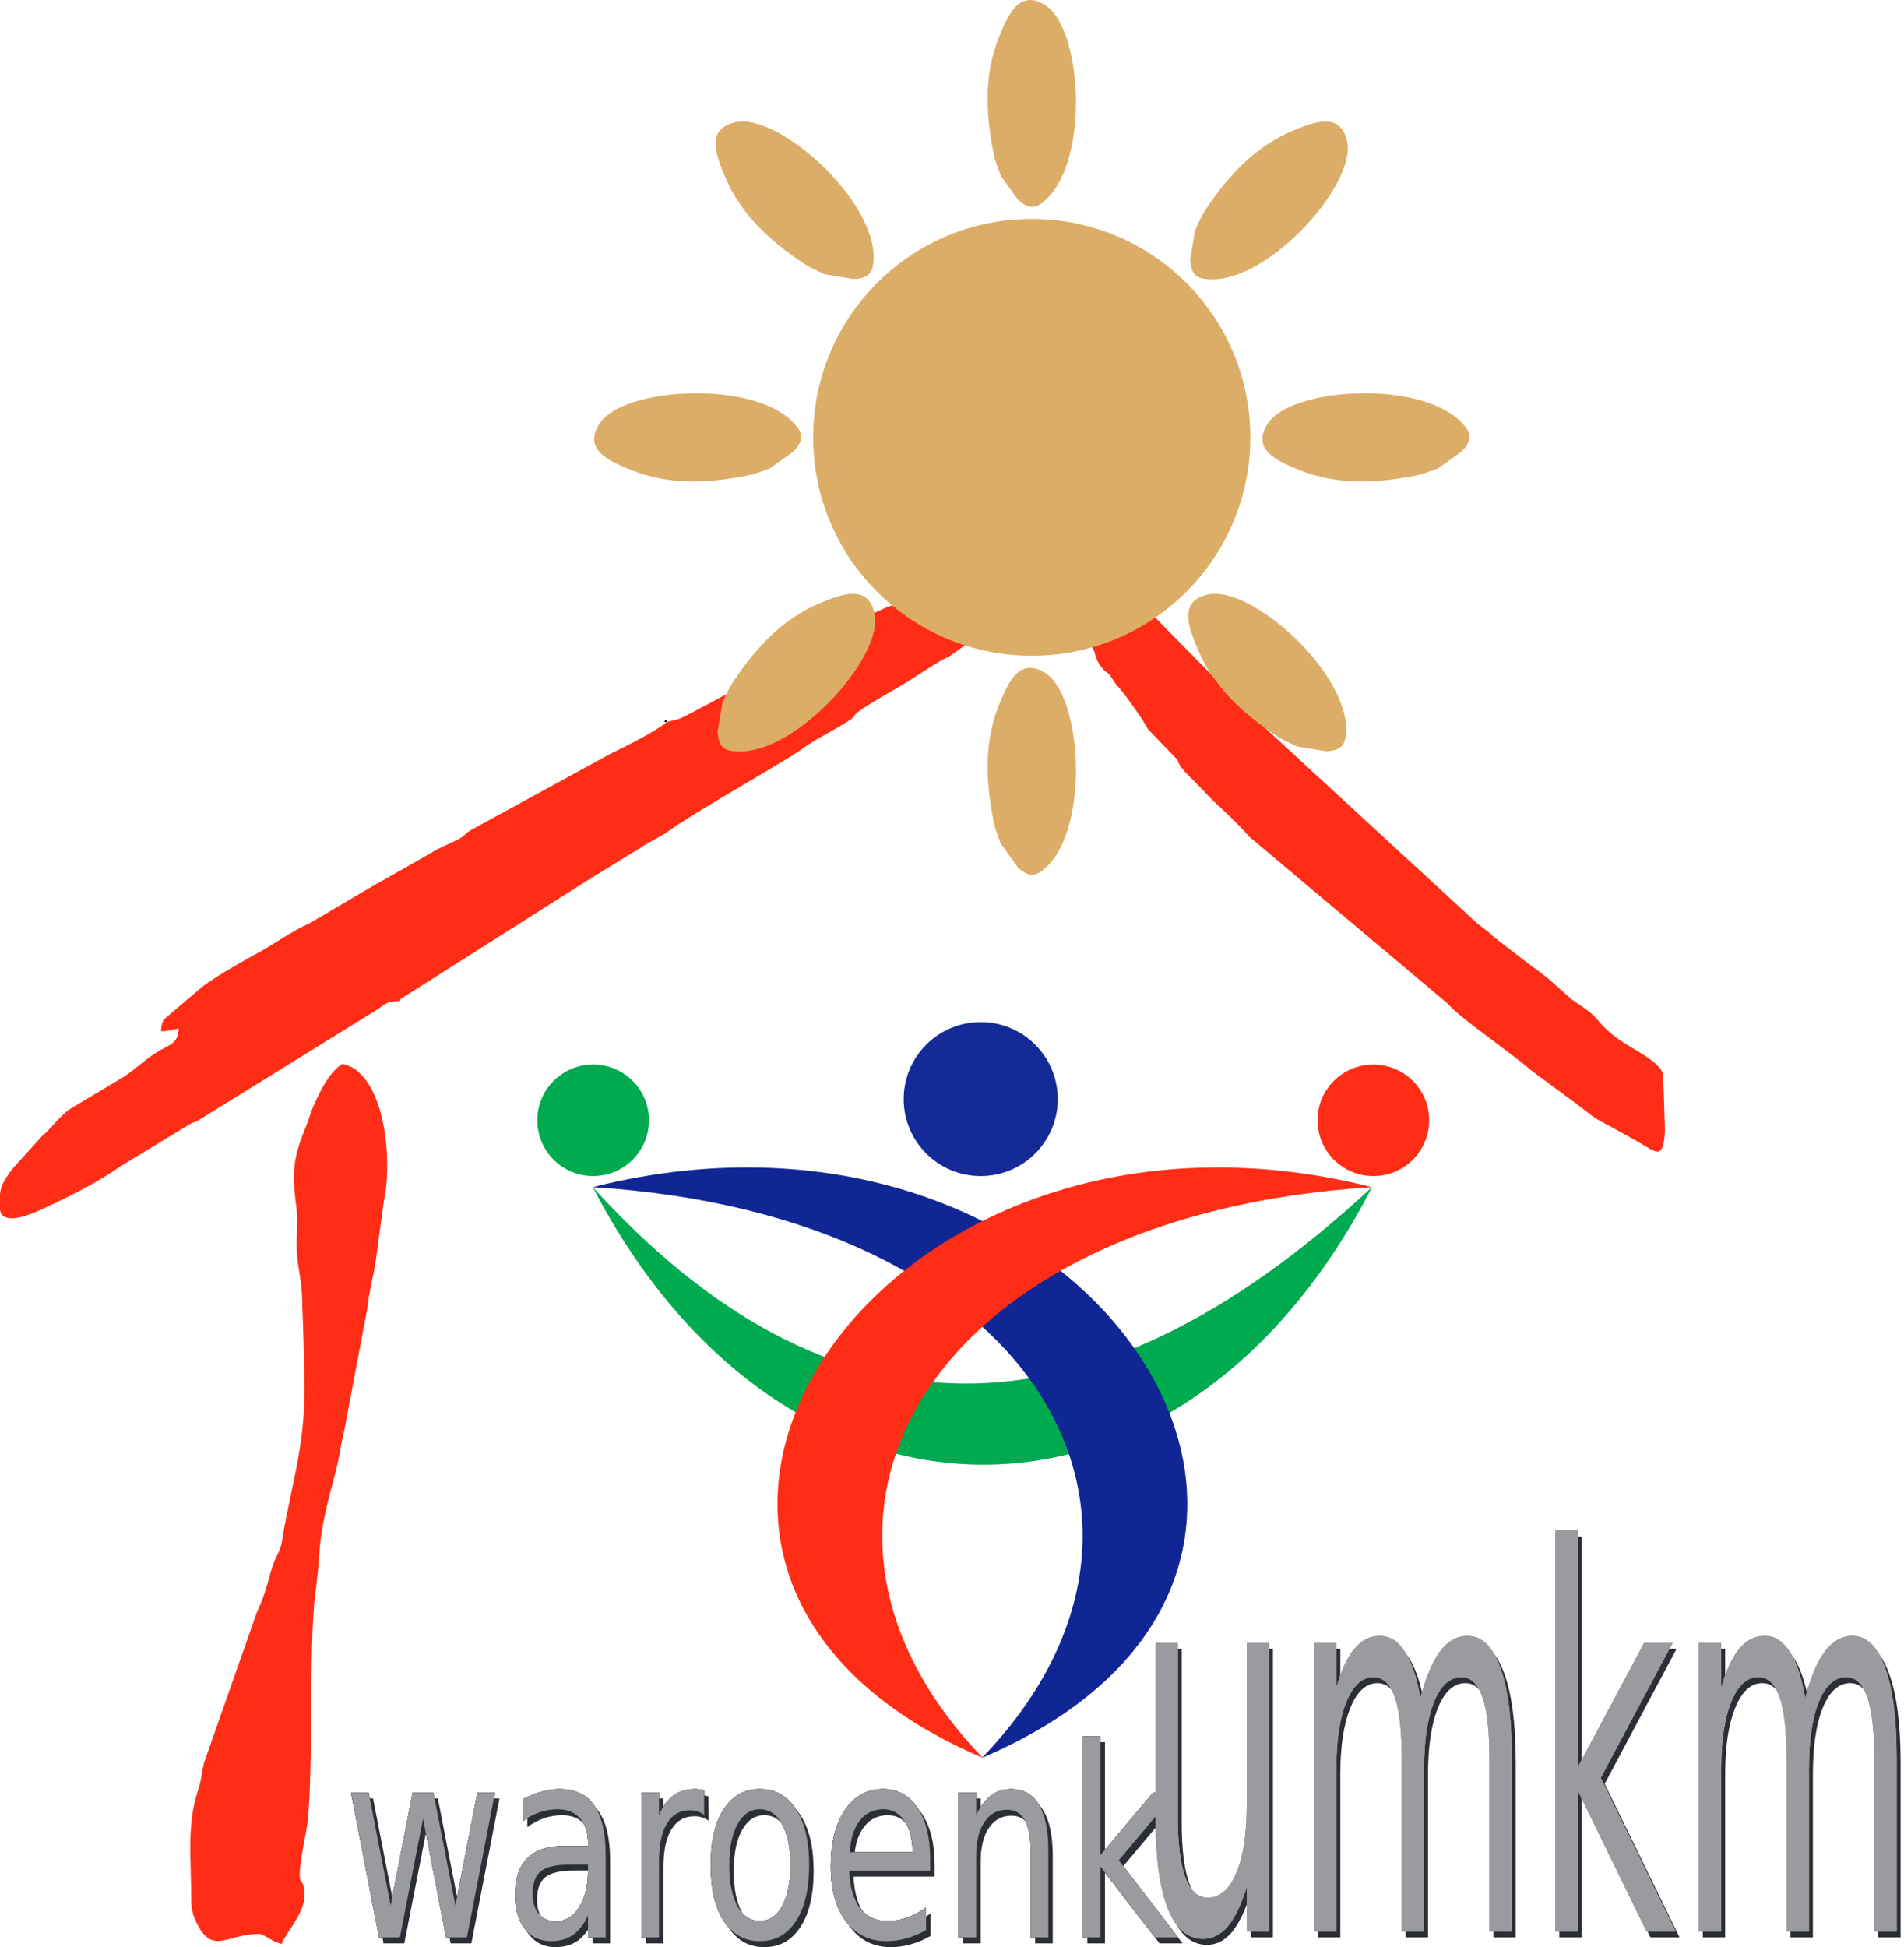 <svg width="89" height="91" viewBox="0 0 89 91" fill="none" xmlns="http://www.w3.org/2000/svg">
<path d="M41.395 28.401L39.993 29.055C39.549 29.287 39.037 29.606 38.598 29.869C38.466 30.028 32.098 33.471 31.753 33.596L31.163 33.747C30.652 34.192 29.186 34.907 28.532 35.229L21.995 38.803C21.64 39.029 21.746 39.077 21.304 39.286C21.038 39.415 20.815 39.504 20.502 39.661L19.752 40.086C19.73 40.099 19.702 40.119 19.679 40.13C19.657 40.144 19.629 40.161 19.607 40.175L17.805 41.195C17.615 41.296 17.576 41.324 17.428 41.407L14.471 43.151C13.638 43.523 12.947 44.034 12.153 44.479C11.431 44.881 9.742 45.809 9.258 46.287L7.669 47.636C7.555 47.824 7.546 47.958 7.527 48.198C8.044 48.187 7.893 48.12 8.349 48.081C8.335 48.794 7.876 48.833 7.328 49.176C6.699 49.568 6.128 50.166 5.482 50.507L3.499 51.694C3.412 51.756 3.284 51.823 3.278 51.826C2.794 52.15 2.422 52.717 1.963 53.1L0.624 54.578C0.459 54.779 0.165 55.188 0.076 55.445C0.048 55.528 0.02 55.657 0 55.802V56.546C0.022 56.655 0.056 56.741 0.106 56.791C0.473 57.158 1.449 56.744 1.885 56.546C3.037 56.02 4.528 55.291 5.544 54.562L8.908 52.516C9.062 52.44 9.042 52.468 9.157 52.415C9.182 52.401 9.216 52.39 9.241 52.379L17.59 47.209C18.035 46.935 18.015 46.79 18.698 46.79C18.706 46.773 18.712 46.725 18.714 46.739C18.714 46.751 18.728 46.695 18.731 46.686L24.185 43.224C24.207 43.21 24.238 43.193 24.258 43.179L27.133 41.352C27.155 41.337 27.183 41.318 27.203 41.304L29.969 39.602C29.989 39.588 30.014 39.563 30.036 39.549L31.085 38.956C32.495 37.934 35.661 36.184 37.275 35.15C37.526 34.988 37.591 34.913 37.904 34.723C38.203 34.541 38.332 34.463 38.651 34.292L39.468 33.817C39.736 33.624 39.772 33.689 39.979 33.392C40.298 33.057 41.652 32.328 42.211 31.99C42.841 31.61 43.73 30.975 44.429 30.643L45.341 29.986C44.961 29.692 43.92 29.407 43.338 29.094C42.964 28.89 42.74 28.72 42.407 28.496C41.839 28.113 42.021 28.197 41.395 28.401ZM14.231 65.002C14.231 67.629 13.607 69.499 13.224 71.751C13.165 72.1 13.182 72.145 13.073 72.424C13.037 72.525 12.863 72.869 12.816 72.989C12.527 73.735 12.527 74.235 12.007 75.353L9.532 82.398C9.428 82.879 9.414 83.198 9.261 83.656C8.721 85.282 8.939 86.789 8.939 88.854C8.939 89.309 9.09 89.695 9.283 90.039C9.993 91.316 10.665 90.382 12.114 90.382C12.323 90.382 12.726 90.749 13.171 90.852C13.285 90.424 14.231 89.446 14.231 88.619C14.231 87.261 13.674 88.912 14.318 85.534C14.681 83.614 14.418 76.924 14.731 74.551C14.801 74.023 14.899 73.126 14.936 72.522C15.014 71.214 15.394 69.932 15.708 68.71C15.873 68.065 15.943 67.428 16.091 66.86L17.173 61.129C17.254 60.394 17.397 59.835 17.534 59.139L17.942 56.14C18.314 54.436 18.057 51.418 16.896 50.236C16.617 49.95 16.457 49.836 15.993 49.727C15.369 50.143 14.975 50.968 14.656 51.68C14.502 52.021 14.469 52.231 14.343 52.544C13.8 53.88 13.599 54.536 13.845 56.339C13.943 57.057 13.839 57.812 13.876 58.541C13.912 59.189 14.097 59.86 14.116 60.533C14.164 62.132 14.231 63.409 14.231 65.002ZM51.156 30.455C51.279 30.978 51.48 31.246 51.864 31.526L52.188 32.02C52.44 32.216 53.553 33.809 53.645 34.063L55.038 35.508C55.164 35.986 55.818 36.444 56.501 37.218C56.677 37.419 57.734 38.331 58.386 39.096L67.518 46.776C67.537 46.79 67.565 46.809 67.585 46.826L67.82 47.061C68.458 47.72 70.614 49.193 71.629 50.068L73.05 51.118C75.327 52.779 73.576 51.691 76.49 53.318C77.444 53.852 77.735 54.271 77.825 52.871C77.827 52.823 77.755 50.364 77.727 50.205C77.629 49.637 76.348 49.056 75.623 48.547C75.621 48.545 75.425 48.394 75.422 48.394C74.368 47.525 75.002 47.718 73.534 46.756C73.364 46.644 73.501 46.748 73.341 46.597L72.407 45.767C72.15 45.549 71.87 45.35 71.604 45.16L69.811 43.777C69.792 43.763 69.769 43.738 69.75 43.721C69.733 43.705 69.708 43.679 69.691 43.663C69.674 43.646 69.649 43.621 69.632 43.604L69.168 43.246C69.148 43.232 69.118 43.213 69.098 43.199L59.001 33.898C58.822 33.714 58.811 33.728 58.629 33.566C58.584 33.524 58.459 33.404 58.45 33.392L54.26 29.125C54.104 28.952 54.188 29.041 54.095 28.957L53.883 28.717C53.326 28.714 52.848 29.156 52.401 29.352C51.942 29.556 51.282 29.737 50.918 29.994L51.156 30.455Z" fill="#FF2D16"/>
<path d="M46.711 1.702C46.001 3.44 46.074 5.22 46.412 7.009C46.519 7.582 46.616 7.735 46.776 8.208L47.581 9.334C48.135 9.829 48.459 9.731 48.896 9.328C50.935 7.442 50.58 1.344 48.868 0.249C47.657 -0.528 47.131 0.671 46.711 1.702ZM46.711 32.912C46.001 34.653 46.074 36.43 46.412 38.222C46.519 38.794 46.616 38.945 46.776 39.418L47.581 40.544C48.135 41.038 48.459 40.944 48.896 40.538C50.935 38.652 50.58 32.557 48.868 31.459C47.657 30.685 47.131 31.884 46.711 32.912ZM60.416 6.117C58.682 6.847 57.474 8.155 56.448 9.661C56.12 10.142 56.081 10.318 55.86 10.765L55.631 12.129C55.673 12.872 55.969 13.031 56.565 13.054C59.342 13.163 63.404 8.599 62.97 6.612C62.662 5.212 61.443 5.687 60.416 6.117ZM38.329 28.189C36.595 28.916 35.387 30.226 34.36 31.73C34.03 32.21 33.991 32.389 33.77 32.834L33.544 34.2C33.586 34.941 33.882 35.1 34.475 35.122C37.252 35.231 41.316 30.671 40.88 28.684C40.575 27.281 39.353 27.759 38.329 28.189ZM29.474 21.954C31.214 22.664 32.995 22.594 34.785 22.256C35.359 22.147 35.513 22.049 35.985 21.89L37.112 21.085C37.607 20.532 37.51 20.21 37.107 19.772C35.219 17.735 29.116 18.089 28.02 19.802C27.245 21.01 28.442 21.535 29.474 21.954ZM60.71 21.954C62.453 22.664 64.231 22.594 66.024 22.256C66.598 22.147 66.749 22.049 67.221 21.89L68.349 21.085C68.844 20.532 68.749 20.21 68.343 19.772C66.455 17.735 60.355 18.089 59.256 19.802C58.481 21.01 59.681 21.535 60.71 21.954ZM33.893 8.261C34.623 9.994 35.932 11.201 37.44 12.226C37.921 12.556 38.097 12.592 38.544 12.816L39.909 13.042C40.653 13.001 40.813 12.704 40.835 12.109C40.944 9.334 36.377 5.276 34.388 5.709C32.987 6.017 33.462 7.235 33.893 8.261ZM55.983 30.33C56.711 32.062 58.022 33.27 59.527 34.298C60.008 34.625 60.187 34.664 60.632 34.885L61.999 35.114C62.741 35.072 62.9 34.776 62.922 34.181C63.032 31.406 58.467 27.345 56.478 27.781C55.074 28.086 55.553 29.307 55.983 30.33Z" fill="#DCAD67"/>
<path d="M31.163 33.748V33.63L31.026 33.728L31.163 33.748Z" fill="black"/>
<path d="M27.726 49.752C29.166 49.752 30.335 50.917 30.335 52.356C30.335 53.798 29.166 54.964 27.726 54.964C26.283 54.964 25.116 53.798 25.116 52.356C25.116 50.917 26.283 49.752 27.726 49.752Z" fill="#00AA4F"/>
<path d="M64.195 49.752C65.636 49.752 66.805 50.917 66.805 52.356C66.805 53.798 65.636 54.964 64.195 54.964C62.755 54.964 61.586 53.798 61.586 52.356C61.586 50.917 62.755 49.752 64.195 49.752Z" fill="#FF2D16"/>
<path d="M45.842 47.768C47.83 47.768 49.444 49.38 49.444 51.367C49.444 53.354 47.83 54.964 45.842 54.964C43.853 54.964 42.242 53.354 42.242 51.367C42.242 49.38 43.853 47.768 45.842 47.768Z" fill="#142A96"/>
<path d="M17.928 90.824L16.614 84.055H17.439L18.468 89.337L19.495 84.055H20.468L21.497 89.337L22.524 84.055H23.346L22.034 90.824H21.064L19.984 85.277L18.899 90.824H17.928ZM27.695 87.42H26.876C26.21 87.42 25.748 87.523 25.491 87.73C25.234 87.935 25.105 88.285 25.105 88.781C25.105 89.176 25.201 89.49 25.393 89.723C25.587 89.954 25.85 90.069 26.182 90.069C26.639 90.069 27.004 89.851 27.279 89.415C27.556 88.976 27.695 88.394 27.695 87.669V87.42ZM28.52 86.962V90.824H27.695V89.796C27.507 90.207 27.273 90.512 26.993 90.709C26.712 90.903 26.368 91 25.961 91C25.448 91 25.04 90.806 24.736 90.419C24.434 90.028 24.283 89.506 24.283 88.854C24.283 88.092 24.471 87.518 24.848 87.132C25.226 86.745 25.791 86.551 26.54 86.551H27.695V86.442C27.695 85.93 27.569 85.535 27.318 85.257C27.072 84.976 26.723 84.835 26.272 84.835C25.984 84.835 25.705 84.882 25.433 84.975C25.162 85.066 24.901 85.205 24.649 85.391V84.363C24.951 84.206 25.244 84.09 25.528 84.013C25.811 83.932 26.087 83.891 26.355 83.891C27.081 83.891 27.622 84.145 27.98 84.653C28.34 85.16 28.52 85.93 28.52 86.962ZM33.118 83.952L33.124 85.095C33.031 85.022 32.929 84.97 32.819 84.939C32.711 84.901 32.592 84.883 32.461 84.883C31.995 84.883 31.636 85.088 31.384 85.5C31.136 85.906 31.012 86.492 31.012 87.258V90.824H30.184V84.055H31.012V85.106C31.186 84.695 31.411 84.391 31.689 84.195C31.967 83.992 32.304 83.891 32.702 83.891C32.76 83.891 32.822 83.897 32.889 83.91C32.958 83.918 33.035 83.932 33.118 83.952ZM35.731 84.835C35.289 84.835 34.939 85.069 34.682 85.537C34.425 85.999 34.296 86.635 34.296 87.445C34.296 88.256 34.423 88.895 34.676 89.362C34.934 89.824 35.285 90.055 35.731 90.055C36.169 90.055 36.517 89.822 36.774 89.354C37.029 88.888 37.157 88.252 37.157 87.445C37.157 86.644 37.029 86.01 36.774 85.542C36.517 85.071 36.169 84.835 35.731 84.835ZM35.731 83.891C36.447 83.891 37.009 84.205 37.417 84.835C37.828 85.463 38.033 86.333 38.033 87.445C38.033 88.554 37.828 89.424 37.417 90.055C37.009 90.685 36.447 91 35.731 91C35.011 91 34.446 90.685 34.036 90.055C33.631 89.424 33.429 88.554 33.429 87.445C33.429 86.333 33.631 85.463 34.036 84.835C34.446 84.205 35.011 83.891 35.731 83.891ZM43.688 87.16V87.705H39.898C39.935 88.471 40.106 89.055 40.41 89.457C40.718 89.856 41.145 90.055 41.691 90.055C42.008 90.055 42.314 90.003 42.608 89.899C42.907 89.795 43.202 89.637 43.495 89.427V90.48C43.2 90.65 42.897 90.778 42.586 90.866C42.276 90.955 41.961 91 41.641 91C40.841 91 40.207 90.685 39.739 90.055C39.273 89.428 39.04 88.578 39.04 87.507C39.04 86.398 39.261 85.52 39.702 84.871C40.148 84.218 40.747 83.891 41.498 83.891C42.173 83.891 42.706 84.185 43.098 84.774C43.491 85.359 43.688 86.154 43.688 87.16ZM39.926 86.842L42.863 86.836C42.857 86.227 42.731 85.741 42.483 85.377C42.238 85.016 41.913 84.835 41.506 84.835C41.048 84.835 40.679 85.01 40.402 85.361C40.126 85.711 39.967 86.204 39.926 86.842ZM49.209 86.738V90.824H48.387V86.775C48.387 86.134 48.294 85.654 48.107 85.335C47.923 85.017 47.646 84.858 47.276 84.858C46.831 84.858 46.479 85.049 46.222 85.433C45.967 85.815 45.839 86.337 45.839 86.998V90.824H45.008V84.055H45.839V85.106C46.035 84.7 46.266 84.396 46.532 84.195C46.801 83.992 47.11 83.891 47.458 83.891C48.035 83.891 48.471 84.133 48.767 84.617C49.062 85.096 49.209 85.803 49.209 86.738ZM50.823 90.824V81.42H51.651V86.973L54.109 84.055H55.161L52.501 87.222L55.276 90.824H54.199L51.651 87.518V90.824H50.823Z" fill="#2C2E35"/>
<path d="M54.196 85.224V77.061H55.236V85.14C55.236 86.416 55.354 87.374 55.589 88.015C55.822 88.651 56.172 88.968 56.641 88.968C57.202 88.968 57.645 88.586 57.969 87.823C58.297 87.061 58.461 86.021 58.461 84.704V77.061H59.502V90.544H58.461V88.474C58.208 89.292 57.913 89.902 57.578 90.304C57.246 90.697 56.86 90.894 56.42 90.894C55.692 90.894 55.139 90.412 54.761 89.449C54.384 88.486 54.196 87.077 54.196 85.224ZM66.575 79.648C66.836 78.654 67.148 77.919 67.509 77.446C67.871 76.971 68.297 76.734 68.788 76.734C69.448 76.734 69.957 77.227 70.315 78.215C70.673 79.195 70.852 80.592 70.852 82.407V90.544H69.806V82.477C69.806 81.185 69.698 80.227 69.484 79.601C69.268 78.975 68.94 78.662 68.499 78.662C67.961 78.662 67.535 79.043 67.221 79.805C66.908 80.567 66.751 81.606 66.751 82.924V90.544H65.705V82.477C65.705 81.176 65.598 80.218 65.384 79.601C65.168 78.975 64.836 78.662 64.388 78.662C63.857 78.662 63.434 79.047 63.121 79.816C62.808 80.58 62.651 81.616 62.651 82.924V90.544H61.605V77.061H62.651V79.154C62.888 78.329 63.172 77.718 63.504 77.323C63.836 76.93 64.231 76.734 64.687 76.734C65.148 76.734 65.538 76.982 65.856 77.48C66.181 77.979 66.421 78.702 66.575 79.648ZM72.888 90.544V71.81H73.934V82.876L77.039 77.061H78.367L75.008 83.368L78.507 90.544H77.15L73.934 83.958V90.544H72.888ZM84.565 79.648C84.824 78.654 85.136 77.919 85.499 77.446C85.861 76.971 86.287 76.734 86.778 76.734C87.436 76.734 87.944 77.227 88.302 78.215C88.662 79.195 88.842 80.592 88.842 82.407V90.544H87.793V82.477C87.793 81.185 87.686 80.227 87.471 79.601C87.257 78.975 86.928 78.662 86.487 78.662C85.948 78.662 85.522 79.043 85.208 79.805C84.897 80.567 84.741 81.606 84.741 82.924V90.544H83.695V82.477C83.695 81.176 83.587 80.218 83.371 79.601C83.156 78.975 82.825 78.662 82.375 78.662C81.844 78.662 81.422 79.047 81.111 79.816C80.798 80.58 80.641 81.616 80.641 82.924V90.544H79.595V77.061H80.641V79.154C80.878 78.329 81.162 77.718 81.494 77.323C81.826 76.93 82.22 76.734 82.677 76.734C83.136 76.734 83.526 76.982 83.846 77.48C84.171 77.979 84.41 78.702 84.565 79.648Z" fill="#2C2E35"/>
<path d="M17.718 90.544L16.407 83.776H17.232L18.261 89.058L19.288 83.776H20.258L21.287 89.058L22.314 83.776H23.139L21.824 90.544H20.854L19.774 84.997L18.692 90.544H17.718ZM27.488 87.141H26.666C26 87.141 25.54 87.244 25.284 87.451C25.027 87.656 24.898 88.006 24.898 88.502C24.898 88.897 24.993 89.211 25.183 89.444C25.379 89.674 25.642 89.79 25.972 89.79C26.429 89.79 26.796 89.572 27.071 89.136C27.349 88.696 27.488 88.114 27.488 87.389V87.141ZM28.311 86.682V90.544H27.488V89.516C27.3 89.928 27.065 90.233 26.783 90.43C26.504 90.624 26.161 90.721 25.754 90.721C25.239 90.721 24.83 90.527 24.526 90.139C24.224 89.748 24.073 89.226 24.073 88.574C24.073 87.812 24.261 87.239 24.638 86.853C25.017 86.465 25.581 86.272 26.33 86.272H27.488V86.163C27.488 85.65 27.362 85.255 27.111 84.978C26.863 84.696 26.513 84.556 26.062 84.556C25.776 84.556 25.498 84.602 25.226 84.695C24.953 84.787 24.692 84.925 24.442 85.112V84.084C24.742 83.927 25.034 83.811 25.318 83.734C25.603 83.652 25.88 83.611 26.148 83.611C26.874 83.611 27.416 83.865 27.773 84.374C28.131 84.881 28.311 85.65 28.311 86.682ZM32.911 83.673L32.914 84.816C32.823 84.743 32.721 84.691 32.609 84.659C32.503 84.622 32.384 84.603 32.251 84.603C31.785 84.603 31.427 84.809 31.177 85.221C30.929 85.627 30.805 86.213 30.805 86.979V90.544H29.977V83.776H30.805V84.827C30.979 84.417 31.204 84.113 31.482 83.916C31.76 83.713 32.097 83.611 32.495 83.611C32.551 83.611 32.613 83.618 32.682 83.631C32.751 83.638 32.828 83.652 32.911 83.673ZM35.521 84.556C35.079 84.556 34.73 84.79 34.475 85.257C34.218 85.719 34.089 86.355 34.089 87.166C34.089 87.976 34.216 88.615 34.469 89.083C34.727 89.545 35.077 89.776 35.521 89.776C35.961 89.776 36.309 89.542 36.564 89.075C36.822 88.609 36.95 87.973 36.95 87.166C36.95 86.365 36.822 85.73 36.564 85.263C36.309 84.791 35.961 84.556 35.521 84.556ZM35.521 83.611C36.239 83.611 36.802 83.926 37.21 84.556C37.619 85.184 37.823 86.054 37.823 87.166C37.823 88.274 37.619 89.144 37.21 89.776C36.802 90.406 36.239 90.721 35.521 90.721C34.801 90.721 34.237 90.406 33.829 89.776C33.422 89.144 33.219 88.274 33.219 87.166C33.219 86.054 33.422 85.184 33.829 84.556C34.237 83.926 34.801 83.611 35.521 83.611ZM43.481 86.881V87.426H39.691C39.727 88.192 39.897 88.775 40.203 89.178C40.509 89.577 40.936 89.776 41.484 89.776C41.799 89.776 42.105 89.724 42.401 89.62C42.7 89.515 42.995 89.358 43.288 89.147V90.201C42.992 90.37 42.689 90.499 42.379 90.586C42.068 90.676 41.752 90.721 41.434 90.721C40.634 90.721 39.999 90.406 39.529 89.776C39.065 89.148 38.833 88.299 38.833 87.227C38.833 86.119 39.053 85.24 39.495 84.592C39.939 83.938 40.538 83.611 41.291 83.611C41.966 83.611 42.498 83.906 42.888 84.494C43.283 85.079 43.481 85.875 43.481 86.881ZM39.719 86.562L42.656 86.557C42.65 85.947 42.523 85.461 42.276 85.098C42.031 84.737 41.706 84.556 41.299 84.556C40.839 84.556 40.47 84.731 40.192 85.081C39.918 85.431 39.76 85.925 39.719 86.562ZM49.002 86.459V90.544H48.177V86.495C48.177 85.854 48.085 85.374 47.9 85.056C47.716 84.737 47.438 84.578 47.067 84.578C46.623 84.578 46.272 84.77 46.015 85.154C45.758 85.536 45.629 86.057 45.629 86.719V90.544H44.801V83.776H45.629V84.827C45.827 84.421 46.059 84.117 46.325 83.916C46.594 83.713 46.903 83.611 47.251 83.611C47.827 83.611 48.264 83.853 48.56 84.338C48.855 84.817 49.002 85.524 49.002 86.459ZM50.616 90.544V81.141H51.444V86.694L53.902 83.776H54.954L52.294 86.942L55.066 90.544H53.992L51.444 87.239V90.544H50.616Z" fill="#2C2E35"/>
<path d="M17.718 90.544L16.407 83.776H17.232L18.261 89.058L19.288 83.776H20.258L21.287 89.058L22.314 83.776H23.139L21.824 90.544H20.854L19.774 84.997L18.692 90.544H17.718ZM27.485 87.141H26.666C26 87.141 25.54 87.244 25.284 87.451C25.027 87.656 24.898 88.006 24.898 88.502C24.898 88.897 24.993 89.211 25.183 89.444C25.379 89.674 25.642 89.79 25.972 89.79C26.429 89.79 26.796 89.572 27.071 89.136C27.347 88.696 27.485 88.114 27.485 87.389V87.141ZM28.311 86.682V90.544H27.485V89.516C27.299 89.928 27.065 90.233 26.783 90.43C26.504 90.624 26.161 90.721 25.754 90.721C25.239 90.721 24.83 90.527 24.526 90.139C24.224 89.748 24.073 89.226 24.073 88.574C24.073 87.812 24.261 87.239 24.638 86.853C25.017 86.465 25.581 86.272 26.33 86.272H27.485V86.163C27.485 85.65 27.36 85.255 27.111 84.978C26.863 84.696 26.513 84.556 26.062 84.556C25.776 84.556 25.498 84.602 25.226 84.695C24.953 84.787 24.692 84.925 24.442 85.112V84.084C24.742 83.927 25.034 83.811 25.318 83.734C25.603 83.652 25.88 83.611 26.148 83.611C26.874 83.611 27.416 83.865 27.773 84.374C28.131 84.881 28.311 85.65 28.311 86.682ZM32.911 83.673L32.914 84.816C32.823 84.743 32.721 84.691 32.609 84.659C32.503 84.622 32.384 84.603 32.251 84.603C31.785 84.603 31.427 84.809 31.177 85.221C30.929 85.627 30.805 86.213 30.805 86.979V90.544H29.977V83.776H30.805V84.827C30.979 84.415 31.204 84.111 31.482 83.916C31.76 83.713 32.097 83.611 32.495 83.611C32.551 83.611 32.613 83.618 32.682 83.631C32.751 83.638 32.828 83.652 32.911 83.673ZM35.521 84.556C35.079 84.556 34.729 84.79 34.472 85.257C34.217 85.719 34.089 86.355 34.089 87.166C34.089 87.976 34.216 88.615 34.469 89.083C34.727 89.545 35.077 89.776 35.521 89.776C35.961 89.776 36.309 89.542 36.564 89.075C36.822 88.609 36.95 87.973 36.95 87.166C36.95 86.365 36.822 85.73 36.564 85.263C36.309 84.791 35.961 84.556 35.521 84.556ZM35.521 83.611C36.237 83.611 36.8 83.926 37.21 84.556C37.619 85.184 37.823 86.054 37.823 87.166C37.823 88.274 37.619 89.144 37.21 89.776C36.8 90.406 36.237 90.721 35.521 90.721C34.801 90.721 34.237 90.406 33.829 89.776C33.422 89.144 33.219 88.274 33.219 87.166C33.219 86.054 33.422 85.184 33.829 84.556C34.237 83.926 34.801 83.611 35.521 83.611ZM43.481 86.881V87.426H39.691C39.727 88.192 39.896 88.775 40.2 89.178C40.508 89.577 40.935 89.776 41.481 89.776C41.798 89.776 42.105 89.724 42.401 89.62C42.7 89.515 42.995 89.358 43.288 89.147V90.201C42.992 90.37 42.689 90.499 42.379 90.586C42.068 90.676 41.752 90.721 41.434 90.721C40.634 90.721 39.999 90.406 39.529 89.776C39.063 89.148 38.83 88.299 38.83 87.227C38.83 86.119 39.051 85.24 39.493 84.592C39.938 83.938 40.538 83.611 41.291 83.611C41.964 83.611 42.496 83.906 42.888 84.494C43.283 85.079 43.481 85.875 43.481 86.881ZM39.719 86.562L42.656 86.557C42.65 85.947 42.523 85.461 42.276 85.098C42.031 84.737 41.706 84.556 41.299 84.556C40.839 84.556 40.47 84.731 40.192 85.081C39.918 85.431 39.76 85.925 39.719 86.562ZM49.002 86.459V90.544H48.177V86.495C48.177 85.854 48.085 85.374 47.9 85.056C47.716 84.737 47.438 84.578 47.067 84.578C46.623 84.578 46.272 84.77 46.015 85.154C45.758 85.536 45.629 86.057 45.629 86.719V90.544H44.801V83.776H45.629V84.827C45.827 84.421 46.058 84.117 46.323 83.916C46.591 83.713 46.901 83.611 47.251 83.611C47.827 83.611 48.263 83.853 48.557 84.338C48.854 84.817 49.002 85.524 49.002 86.459ZM50.613 90.544V81.141H51.444V86.694L53.902 83.776H54.954L52.294 86.942L55.066 90.544H53.992L51.444 87.239V90.544H50.613Z" fill="#2C2E35"/>
<path d="M17.718 90.544L16.407 83.776H17.232L18.261 89.058L19.288 83.776H20.258L21.287 89.058L22.314 83.776H23.139L21.824 90.544H20.854L19.774 84.997L18.692 90.544H17.718ZM27.485 87.141H26.666C26 87.141 25.54 87.244 25.284 87.451C25.027 87.656 24.898 88.006 24.898 88.502C24.898 88.897 24.993 89.211 25.183 89.444C25.379 89.674 25.642 89.79 25.972 89.79C26.429 89.79 26.796 89.572 27.071 89.136C27.347 88.696 27.485 88.114 27.485 87.389V87.141ZM28.311 86.682V90.544H27.485V89.516C27.299 89.928 27.065 90.233 26.783 90.43C26.504 90.624 26.161 90.721 25.754 90.721C25.239 90.721 24.83 90.527 24.526 90.139C24.224 89.748 24.073 89.226 24.073 88.574C24.073 87.812 24.261 87.239 24.638 86.853C25.017 86.465 25.581 86.272 26.33 86.272H27.485V86.163C27.485 85.65 27.36 85.255 27.111 84.978C26.863 84.696 26.513 84.556 26.062 84.556C25.776 84.556 25.498 84.602 25.226 84.695C24.953 84.787 24.692 84.925 24.442 85.112V84.084C24.742 83.927 25.034 83.811 25.318 83.734C25.603 83.652 25.88 83.611 26.148 83.611C26.874 83.611 27.416 83.865 27.773 84.374C28.131 84.881 28.311 85.65 28.311 86.682ZM32.911 83.673L32.914 84.816C32.823 84.743 32.721 84.691 32.609 84.659C32.503 84.622 32.384 84.603 32.251 84.603C31.785 84.603 31.427 84.809 31.177 85.221C30.929 85.627 30.805 86.213 30.805 86.979V90.544H29.977V83.776H30.805V84.827C30.979 84.415 31.204 84.111 31.482 83.916C31.76 83.713 32.097 83.611 32.495 83.611C32.551 83.611 32.613 83.618 32.682 83.631C32.751 83.638 32.828 83.652 32.911 83.673ZM35.521 84.556C35.079 84.556 34.729 84.79 34.472 85.257C34.217 85.719 34.089 86.355 34.089 87.166C34.089 87.976 34.216 88.615 34.469 89.083C34.727 89.545 35.077 89.776 35.521 89.776C35.961 89.776 36.309 89.542 36.564 89.075C36.822 88.609 36.95 87.973 36.95 87.166C36.95 86.365 36.822 85.73 36.564 85.263C36.309 84.791 35.961 84.556 35.521 84.556ZM35.521 83.611C36.237 83.611 36.8 83.926 37.21 84.556C37.619 85.184 37.823 86.054 37.823 87.166C37.823 88.274 37.619 89.144 37.21 89.776C36.8 90.406 36.237 90.721 35.521 90.721C34.801 90.721 34.237 90.406 33.829 89.776C33.422 89.144 33.219 88.274 33.219 87.166C33.219 86.054 33.422 85.184 33.829 84.556C34.237 83.926 34.801 83.611 35.521 83.611ZM43.481 86.881V87.426H39.691C39.727 88.192 39.896 88.775 40.2 89.178C40.508 89.577 40.935 89.776 41.481 89.776C41.798 89.776 42.105 89.724 42.401 89.62C42.7 89.515 42.995 89.358 43.288 89.147V90.201C42.992 90.37 42.689 90.499 42.379 90.586C42.068 90.676 41.752 90.721 41.434 90.721C40.634 90.721 39.999 90.406 39.529 89.776C39.063 89.148 38.83 88.299 38.83 87.227C38.83 86.119 39.051 85.24 39.493 84.592C39.938 83.938 40.538 83.611 41.291 83.611C41.964 83.611 42.496 83.906 42.888 84.494C43.283 85.079 43.481 85.875 43.481 86.881ZM39.719 86.562L42.656 86.557C42.65 85.947 42.523 85.461 42.276 85.098C42.031 84.737 41.706 84.556 41.299 84.556C40.839 84.556 40.47 84.731 40.192 85.081C39.918 85.431 39.76 85.925 39.719 86.562ZM49.002 86.459V90.544H48.177V86.495C48.177 85.854 48.085 85.374 47.9 85.056C47.716 84.737 47.438 84.578 47.067 84.578C46.623 84.578 46.272 84.77 46.015 85.154C45.758 85.536 45.629 86.057 45.629 86.719V90.544H44.801V83.776H45.629V84.827C45.827 84.421 46.058 84.117 46.323 83.916C46.591 83.713 46.901 83.611 47.251 83.611C47.827 83.611 48.263 83.853 48.557 84.338C48.854 84.817 49.002 85.524 49.002 86.459ZM50.613 90.544V81.141H51.444V86.694L53.902 83.776H54.954L52.294 86.942L55.066 90.544H53.992L51.444 87.239V90.544H50.613Z" fill="#9A9B9F"/>
<path d="M54.011 84.944V76.781H55.052V84.86C55.052 86.136 55.169 87.095 55.404 87.736C55.637 88.371 55.988 88.689 56.456 88.689C57.017 88.689 57.46 88.307 57.785 87.543C58.113 86.781 58.277 85.742 58.277 84.424V76.781H59.317V90.265H58.277V88.194C58.023 89.012 57.729 89.622 57.393 90.025C57.063 90.418 56.677 90.614 56.235 90.614C55.508 90.614 54.956 90.133 54.579 89.17C54.201 88.206 54.011 86.798 54.011 84.944ZM66.391 79.369C66.652 78.374 66.963 77.639 67.325 77.164C67.687 76.691 68.113 76.454 68.603 76.454C69.263 76.454 69.772 76.948 70.13 77.935C70.488 78.915 70.667 80.313 70.667 82.127V90.265H69.621V82.197C69.621 80.906 69.514 79.947 69.299 79.322C69.083 78.695 68.755 78.382 68.315 78.382C67.776 78.382 67.35 78.763 67.037 79.525C66.724 80.287 66.567 81.327 66.567 82.644V90.265H65.521V82.197C65.521 80.897 65.414 79.938 65.199 79.322C64.983 78.695 64.651 78.382 64.204 78.382C63.672 78.382 63.25 78.767 62.937 79.537C62.623 80.3 62.467 81.336 62.467 82.644V90.265H61.42V76.781H62.467V78.874C62.703 78.047 62.988 77.437 63.32 77.044C63.652 76.651 64.046 76.454 64.503 76.454C64.963 76.454 65.353 76.703 65.672 77.2C65.996 77.7 66.236 78.422 66.391 79.369ZM72.703 90.265V71.53H73.749V82.597L76.854 76.781H78.183L74.823 83.089L78.322 90.265H76.966L73.749 83.678V90.265H72.703ZM84.38 79.369C84.64 78.374 84.95 77.639 85.312 77.164C85.675 76.691 86.102 76.454 86.59 76.454C87.25 76.454 87.759 76.948 88.117 77.935C88.475 78.915 88.654 80.313 88.654 82.127V90.265H87.608V82.197C87.608 80.906 87.501 79.947 87.287 79.322C87.072 78.695 86.744 78.382 86.302 78.382C85.763 78.382 85.337 78.763 85.024 79.525C84.712 80.287 84.557 81.327 84.557 82.644V90.265H83.511V82.197C83.511 80.897 83.403 79.938 83.186 79.322C82.972 78.695 82.64 78.382 82.191 78.382C81.659 78.382 81.238 78.767 80.926 79.537C80.613 80.3 80.456 81.336 80.456 82.644V90.265H79.41V76.781H80.456V78.874C80.693 78.047 80.978 77.437 81.309 77.044C81.641 76.651 82.036 76.454 82.493 76.454C82.951 76.454 83.341 76.703 83.662 77.2C83.986 77.7 84.226 78.422 84.38 79.369Z" fill="#9A9B9F"/>
<path d="M54.011 84.944V76.781H55.052V84.86C55.052 86.136 55.169 87.095 55.404 87.736C55.637 88.371 55.988 88.689 56.456 88.689C57.017 88.689 57.46 88.307 57.785 87.543C58.113 86.781 58.277 85.742 58.277 84.424V76.781H59.317V90.265H58.277V88.194C58.023 89.012 57.729 89.622 57.393 90.025C57.061 90.418 56.675 90.614 56.235 90.614C55.508 90.614 54.955 90.133 54.577 89.17C54.2 88.206 54.011 86.798 54.011 84.944ZM66.391 79.369C66.652 78.374 66.963 77.64 67.325 77.167C67.687 76.692 68.113 76.454 68.603 76.454C69.263 76.454 69.772 76.948 70.13 77.935C70.488 78.915 70.667 80.313 70.667 82.127V90.265H69.621V82.197C69.621 80.906 69.513 79.947 69.297 79.322C69.082 78.695 68.755 78.382 68.315 78.382C67.776 78.382 67.35 78.763 67.037 79.525C66.724 80.287 66.567 81.327 66.567 82.644V90.265H65.521V82.197C65.521 80.897 65.414 79.938 65.199 79.322C64.983 78.695 64.651 78.382 64.204 78.382C63.672 78.382 63.25 78.767 62.937 79.537C62.623 80.3 62.467 81.336 62.467 82.644V90.265H61.42V76.781H62.467V78.874C62.703 78.049 62.988 77.439 63.32 77.044C63.652 76.651 64.046 76.454 64.503 76.454C64.963 76.454 65.353 76.703 65.672 77.2C65.996 77.7 66.236 78.422 66.391 79.369ZM72.703 90.265V71.53H73.749V82.597L76.854 76.781H78.183L74.823 83.089L78.322 90.265H76.966L73.749 83.678V90.265H72.703ZM84.38 79.369C84.64 78.374 84.951 77.64 85.315 77.167C85.677 76.692 86.102 76.454 86.59 76.454C87.25 76.454 87.759 76.948 88.117 77.935C88.475 78.915 88.654 80.313 88.654 82.127V90.265H87.608V82.197C87.608 80.906 87.501 79.947 87.287 79.322C87.072 78.695 86.744 78.382 86.302 78.382C85.763 78.382 85.337 78.763 85.024 79.525C84.712 80.287 84.557 81.327 84.557 82.644V90.265H83.511V82.197C83.511 80.897 83.403 79.938 83.186 79.322C82.972 78.695 82.64 78.382 82.191 78.382C81.659 78.382 81.238 78.767 80.926 79.537C80.613 80.3 80.456 81.336 80.456 82.644V90.265H79.41V76.781H80.456V78.874C80.693 78.049 80.978 77.439 81.309 77.044C81.641 76.651 82.036 76.454 82.493 76.454C82.951 76.454 83.341 76.703 83.662 77.2C83.986 77.7 84.226 78.422 84.38 79.369Z" fill="#9A9B9F"/>
<path d="M54.011 84.944V76.781H55.052V84.86C55.052 86.136 55.169 87.095 55.404 87.736C55.637 88.371 55.988 88.689 56.456 88.689C57.017 88.689 57.46 88.307 57.785 87.543C58.113 86.781 58.277 85.742 58.277 84.424V76.781H59.317V90.265H58.277V88.194C58.023 89.012 57.729 89.622 57.393 90.025C57.061 90.418 56.675 90.614 56.235 90.614C55.508 90.614 54.955 90.133 54.577 89.17C54.2 88.206 54.011 86.798 54.011 84.944ZM66.391 79.369C66.652 78.374 66.963 77.64 67.325 77.167C67.687 76.692 68.113 76.454 68.603 76.454C69.263 76.454 69.772 76.948 70.13 77.935C70.488 78.915 70.667 80.313 70.667 82.127V90.265H69.621V82.197C69.621 80.906 69.513 79.947 69.297 79.322C69.082 78.695 68.755 78.382 68.315 78.382C67.776 78.382 67.35 78.763 67.037 79.525C66.724 80.287 66.567 81.327 66.567 82.644V90.265H65.521V82.197C65.521 80.897 65.414 79.938 65.199 79.322C64.983 78.695 64.651 78.382 64.204 78.382C63.672 78.382 63.25 78.767 62.937 79.537C62.623 80.3 62.467 81.336 62.467 82.644V90.265H61.42V76.781H62.467V78.874C62.703 78.049 62.988 77.439 63.32 77.044C63.652 76.651 64.046 76.454 64.503 76.454C64.963 76.454 65.353 76.703 65.672 77.2C65.996 77.7 66.236 78.422 66.391 79.369ZM72.703 90.265V71.53H73.749V82.597L76.854 76.781H78.183L74.823 83.089L78.322 90.265H76.966L73.749 83.678V90.265H72.703ZM84.38 79.369C84.64 78.374 84.951 77.64 85.315 77.167C85.677 76.692 86.102 76.454 86.59 76.454C87.25 76.454 87.759 76.948 88.117 77.935C88.475 78.915 88.654 80.313 88.654 82.127V90.265H87.608V82.197C87.608 80.906 87.501 79.947 87.287 79.322C87.072 78.695 86.744 78.382 86.302 78.382C85.763 78.382 85.337 78.763 85.024 79.525C84.712 80.287 84.557 81.327 84.557 82.644V90.265H83.511V82.197C83.511 80.897 83.403 79.938 83.186 79.322C82.972 78.695 82.64 78.382 82.191 78.382C81.659 78.382 81.238 78.767 80.926 79.537C80.613 80.3 80.456 81.336 80.456 82.644V90.265H79.41V76.781H80.456V78.874C80.693 78.049 80.978 77.439 81.309 77.044C81.641 76.651 82.036 76.454 82.493 76.454C82.951 76.454 83.341 76.703 83.662 77.2C83.986 77.7 84.226 78.422 84.38 79.369Z" fill="#9A9B9F"/>
<path d="M64.134 55.481C55.175 72.883 36.615 72.67 27.709 55.481C38.645 67.526 50.748 67.917 64.134 55.481Z" fill="#00AA4F"/>
<path d="M45.901 82.155C66.472 73.391 50.966 49.612 27.709 55.481C48.588 56.797 56.529 71.122 45.901 82.155Z" fill="#102694"/>
<path d="M45.942 82.155C25.368 73.391 40.874 49.612 64.134 55.481C43.252 56.797 35.314 71.122 45.942 82.155Z" fill="#FF2D16"/>
<path d="M48.227 10.231C53.872 10.231 58.445 14.803 58.445 20.44C58.445 26.079 53.872 30.648 48.227 30.648C42.586 30.648 38.01 26.079 38.01 20.44C38.01 14.803 42.586 10.231 48.227 10.231Z" fill="#DCAD67"/>
</svg>
